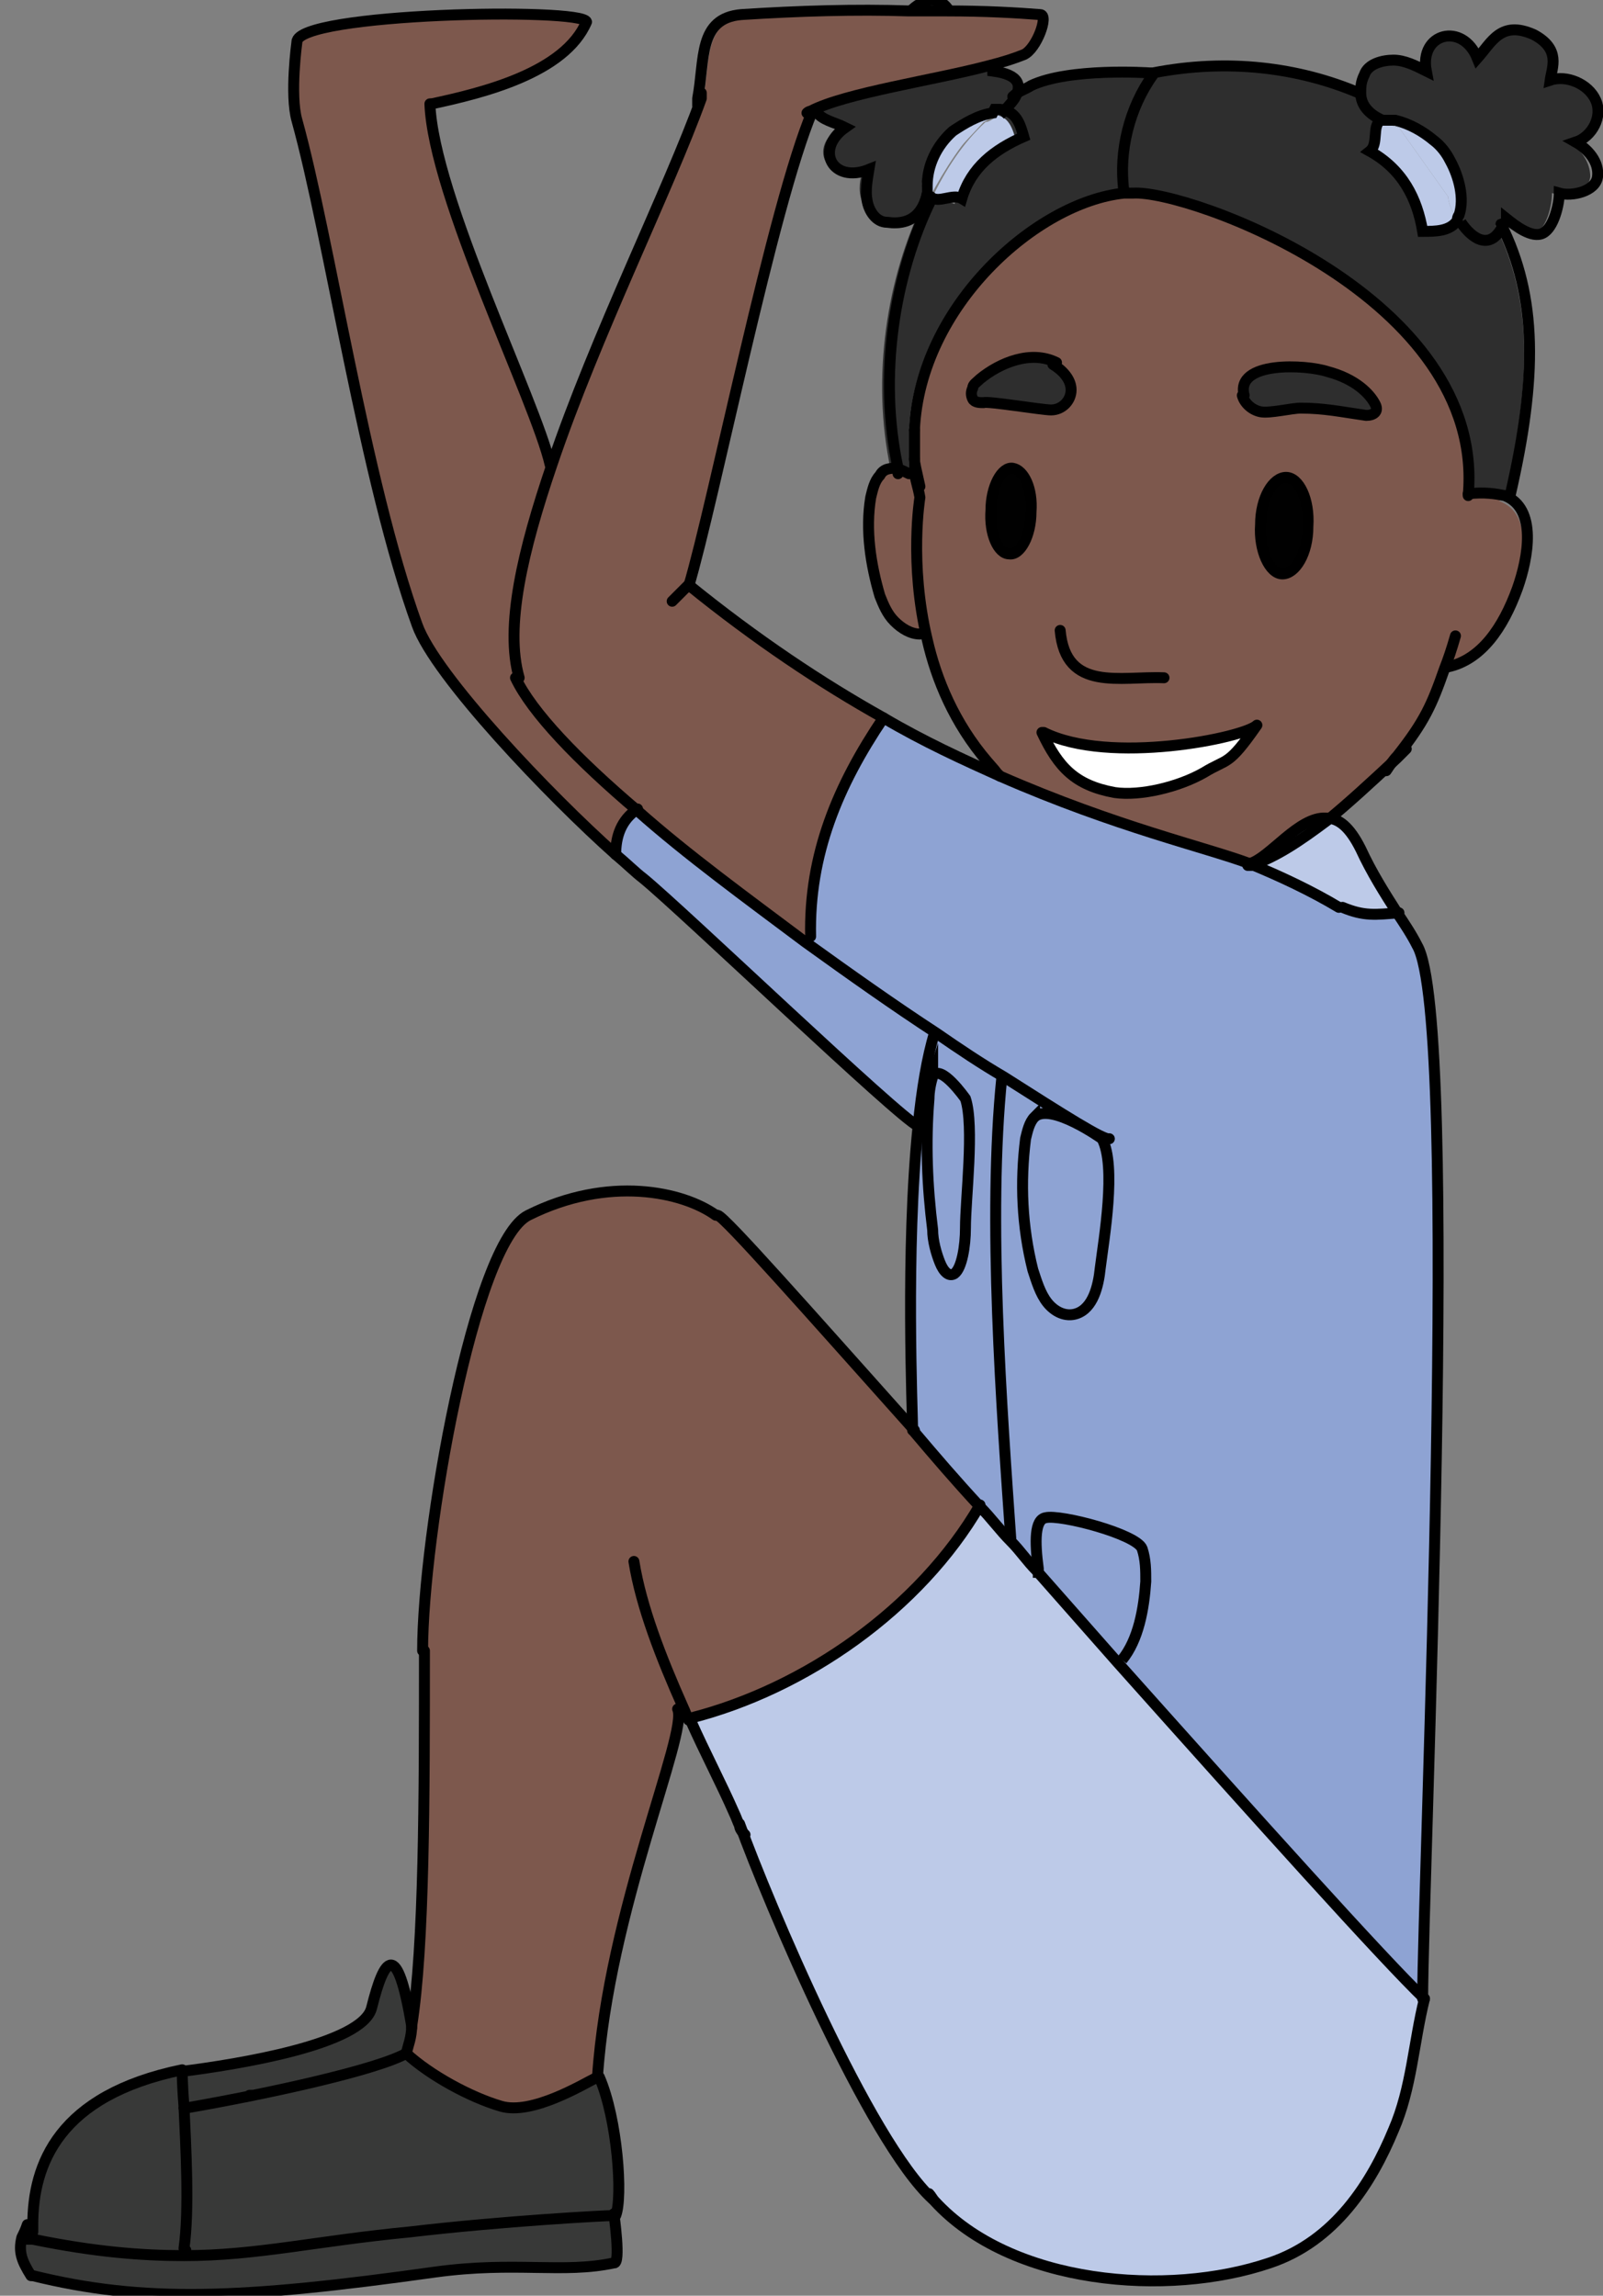 <?xml version="1.0" encoding="UTF-8"?><svg id="Asia" xmlns="http://www.w3.org/2000/svg" width="88" height="126" viewBox="0 0 88 126"><rect x="0" y="0" width="88" height="126" fill="#808080" stroke="none"/><defs><style>.cls-1{fill:#010101;}.cls-1,.cls-2,.cls-3,.cls-4,.cls-5,.cls-6,.cls-7{stroke-width:0px;}.cls-2{fill:#2e2e2e;}.cls-8{stroke-linejoin:round;}.cls-8,.cls-9,.cls-10{fill:none;stroke:#000;stroke-width:.6px;}.cls-8,.cls-10{stroke-linecap:round;}.cls-3{fill:#383938;}.cls-4{fill:#8ea3d3;}.cls-9,.cls-10{stroke-miterlimit:10;}.cls-5{fill:#bdcae8;}.cls-6{fill:#fff;}.cls-7{fill:#7d584d;}</style></defs><path class="cls-5" d="M76.8,7l2.7,3.8c0,.3.2.8.5,1.3-.4.6-1.1.6-1.9.6-.4-1.8-1.2-3.4-2.9-4.4.5-.4,0-1.4.6-1.7,0,0,0,0,0,0,.3.2.6.3,1,.4Z"/><path class="cls-5" d="M79.5,10.8l-2.7-3.8c-.3-.1-.7-.2-1-.4.2-.1.5,0,.8,0,.8.2,1.5.6,2.1,1.1.4.3.7.7.9,1.1.5.8.8,2,.5,3,0,.1,0,.2-.1.3-.3-.5-.5-1-.5-1.3Z"/><path class="cls-1" d="M70.5,26.2c.7,0,1.3,1.2,1.2,2.7,0,1.5-.7,2.6-1.4,2.6-.7,0-1.3-1.3-1.2-2.7,0-1.5.7-2.6,1.4-2.6Z"/><path class="cls-6" d="M57.3,40.2c3.6,1.8,11,.3,11.7-.4-1.6,2.3-1.6,1.8-2.9,2.6-1.4.8-3.5,1.3-4.9,1.1-2.2-.4-3.1-1.4-4-3.3Z"/><path class="cls-1" d="M55.4,30.5c-.6,0-1.1-1.1-1-2.4,0-1.3.6-2.4,1.2-2.3s1.1,1.1,1,2.4c0,1.3-.6,2.4-1.2,2.3Z"/><path class="cls-5" d="M51.1,11c.8-1.7,1.8-3.2,3-4.3.2,0,.5-.2.8-.5,0,0,0,0,0,0,.9,0,1.1.8,1.3,1.5-1.6.7-2.9,1.7-3.4,3.4-.5-.3-1.3.2-1.7-.1Z"/><path class="cls-5" d="M54.5,6.2c.1,0,.2,0,.3,0-.3.2-.6.4-.8.5.1-.2.3-.3.5-.4Z"/><path class="cls-5" d="M50.9,10.6c0-.3,0-.5.1-.8l3-3.2s0,0,0,0c-1.1,1.1-2.1,2.6-3,4.3,0,0,0,0,0,0,0,0-.1-.2-.2-.3Z"/><path class="cls-5" d="M50.9,10.3c0-1.1.5-2.3,1.4-3,.6-.5,1.4-.9,2.2-1-.2.1-.3.3-.5.4,0,0,0,0,0,0l-3,3.2c0,.3,0,.5-.1.8,0-.1,0-.2,0-.3Z"/><path class="cls-5" d="M68.8,47.3c1.1-.5,2.6-2.5,4-2.4.7,0,1.3.5,1.9,1.8.6,1.3,1.3,2.4,2,3.4-1.3.1-1.9.2-3.1-.3-1.6-1-3.3-1.8-4.9-2.4"/><path class="cls-4" d="M77.9,51.9c-.4-.6-.8-1.2-1.1-1.8-1.3.1-1.9.2-3.1-.3-1.6-1-3.3-1.8-5-2.4-2.4-.9-7.3-2-13.7-4.8-2-.9-4.2-1.9-6.4-3.2-2.5,3.7-4.1,7.5-4,12l-.4.2c-3.2-2.4-6.5-4.9-9.2-7.2-.9.6-1.2,1.5-1.2,2.5.6.5,1.1,1,1.5,1.3,2.2,1.8,14.1,13.2,15.1,13.6h0c-.7,6.8-.3,15.8-.3,16.7h0c1.2,1.3,2.4,2.7,3.6,4.1.6.6,1.1,1.3,1.7,1.9.5.5.9,1.1,1.4,1.6,1.5,1.7,3,3.4,4.5,5.1,7.5,8.4,14.5,16.3,16.8,18.4,0-6.2,2.1-53.6-.3-57.8Z"/><path class="cls-2" d="M86.3,7.8c.9-.3,1.5-1.4,1.1-2.3-.3-.9-1.5-1.4-2.5-1.1,0-.6.7-1.7-.9-2.5-1.9-.8-2.4.4-3.1,1.3-.8-2-3.2-1.5-2.8.7-.5-.3-1.1-.6-1.8-.6-.6,0-1.3.3-1.6.8-.2.4-.2.7-.2,1-3.3-1.4-7.2-1.9-11.3-1.1,0,0-.1,0-.2,0,0,0-4.4-.3-6.5.7-.3.2-.7.3-1,.6.4-.6.3-1.3-1.2-1.5,0,0,0-.1,0-.2-3,.8-7.9,1.5-9.8,2.5.4.4,1,.6,1.6.9-1.8,1.1-.7,3.1,1.3,2.3-.2.5-.3,1.1-.1,1.7.1.5.5,1.1,1.1,1.2,1.5.2,2-.6,2.2-1.6,0-.1,0-.2,0-.3,0-1.1.5-2.3,1.4-3,.6-.5,1.4-.9,2.2-1,.1,0,.2,0,.3,0s0,0,0,0c.9,0,1.1.8,1.3,1.5-1.6.7-2.9,1.7-3.4,3.4-.5-.3-1.3.2-1.7-.1-2,4.1-2.9,9.6-1.8,14.7,0,0,.2,0,.2.1h.8c0-.2,0-.4,0-.6h0c0-.2,0-.1,0-.3,0-.5,0-.9,0-1.4.3-6.8,6.7-12.5,11.5-13,.2,0,.3,0,.5,0,3-.2,19.4,5.7,18.4,16.6.9-.1,1.5,0,2,.1h.3c1.5-6.5,1.5-10.9-.5-14.9,0-.1.1-.2.2-.4.5.4,1.4,1,2,.8.6-.3.9-1.5.9-2.2.8.2,2,0,2.1-.9,0-.8-.5-1.5-1.2-1.9ZM78.2,12.7c-.4-1.8-1.2-3.4-2.9-4.4.5-.4,0-1.4.6-1.7,0,0,0,0,0,0,.2-.1.5,0,.8,0,.8.2,1.5.6,2.1,1.1.4.3.7.7.9,1.1.5.8.8,2,.5,3,0,.1,0,.2-.1.3-.4.6-1.1.6-1.9.6Z"/><path class="cls-2" d="M72.8,20.4c-1.2-.4-5.1-.6-4.6,1.3.1.4.5.8,1,.9.5,0,1.7-.2,2.2-.2,1.3,0,2.2.2,3.6.4.4,0,.7-.2.5-.6-.3-.6-1.1-1.4-2.6-1.8Z"/><path class="cls-2" d="M57.8,20c-1.4-.7-3.1,0-4.2.9-.2.1-.3.3-.4.5,0,.2,0,.4,0,.6.1.2.4.2.6.2.2,0,3.3.4,3.7.4.6,0,1.1-.5,1.1-1.1,0-.6-.4-1.1-1-1.4Z"/><path class="cls-2" d="M51.1,0c-.4,0-.8.3-1.1.6.7,0,1.4,0,2.1,0-.2-.4-.6-.7-1-.6Z"/><path class="cls-5" d="M51.2,120.7c-3.5-3.2-9-16.2-10.6-20.6h0c-.1-.2-.2-.5-.3-.7-.7-1.5-1.6-3.3-2.4-5.1,6.3-1.7,12.7-6.1,15.9-11.7.6.6,1.1,1.3,1.7,1.9.5.5.9,1.1,1.4,1.6,1.5,1.7,3,3.4,4.5,5.1,7.5,8.4,14.5,16.3,16.8,18.4-.6,2.4-.7,4.9-1.7,7.2-1.2,2.9-3.2,6.1-6.8,7.3-5.6,1.9-14.2,1.2-18.4-3.4h0Z"/><path class="cls-7" d="M82.6,27.3c-.5-.2-1.1-.3-2-.1,1.1-10.9-15.3-16.8-18.4-16.6-.2,0-.3,0-.5,0-4.8.4-11.3,6.1-11.5,13,0,.9,0,1.2,0,1.4,0,0,0,.2,0,.2h0c0,.2,0,.4,0,.7h-.8c0,0-.1-.1-.2-.1-.3,0-.7,0-.9.4-.3.3-.4.8-.5,1.2-.3,1.8,0,3.7.5,5.4.2.5.4,1,.8,1.4s.9.7,1.4.7l.4.3c.5,2.2,1.5,4.6,3.3,6.7.8.9.3.4.7.8,6.3,2.8,11.2,3.9,13.7,4.8,1.1-.3,2.7-2.6,4.2-2.5,1.1-.9,2.3-2,3.8-3.4,1.5-1.9,2-2.8,2.6-4.8h0c1.9-.3,3.1-2,3.8-4.2.6-1.8,1.2-4.4-.7-5.1ZM53.9,22.1c-.2,0-.5,0-.6-.2-.1-.2-.1-.4,0-.6,0-.2.2-.3.4-.5,1.1-.9,2.8-1.6,4.2-.9.5.3,1,.8,1,1.4,0,.6-.5,1.1-1.1,1.1-.5,0-3.5-.5-3.7-.4ZM55.4,30.5c-.6,0-1.1-1.1-1-2.4,0-1.3.6-2.4,1.2-2.3s1.1,1.1,1,2.4c0,1.3-.6,2.4-1.2,2.3ZM66.2,42.4c-1.4.8-3.5,1.3-4.9,1.1-2.2-.4-3.1-1.4-4-3.3,3.6,1.8,11,.3,11.7-.4-1.6,2.3-1.6,1.8-2.9,2.6ZM70.3,31.6c-.7,0-1.3-1.3-1.2-2.7,0-1.5.7-2.6,1.4-2.6.7,0,1.3,1.2,1.2,2.7,0,1.5-.7,2.6-1.4,2.6ZM74.9,22.8c-1.4-.2-2.3-.4-3.6-.4-.5,0-1.7.2-2.2.2-.5,0-.9-.4-1-.9-.5-1.9,3.5-1.7,4.6-1.3,1.5.5,2.4,1.2,2.6,1.8.2.4,0,.7-.5.6Z"/><path class="cls-7" d="M50.2,78.5c-5.9-6.6-10.4-11.7-10.8-11.8-1.8-1.3-5.9-2.2-10.3,0-3,1.5-5.8,17.6-5.8,23.9s0,16.2-.7,20.6c0,.6-.2,1.1-.3,1.5,1.3,1.2,3.5,2.4,5.2,2.9s4.5-1.2,5.3-1.6c.6-9.1,5-18.9,4.4-20.2h.3c.1.1.2.4.3.6h0c6.3-1.7,12.7-6.1,15.9-11.7-1.3-1.4-2.5-2.8-3.6-4.1h0Z"/><path class="cls-7" d="M33.8,46.9c0-1,.3-1.9,1.2-2.5,2.7,2.4,6,4.8,9.2,7.2l.4-.2c0-4.5,1.5-8.3,4-12-3.4-1.9-7-4.3-10.7-7.3,1.4-4.7,4.6-20.9,6.8-26.1h0c0,0,0,.1.1.2,1.9-1,6.7-1.7,9.8-2.5.8-.2,1.4-.4,1.9-.6.6-.3,1.4-2.2.9-2.2-1.3,0-3.1-.2-5.1-.2-.7,0-1.4,0-2.1,0-2.9,0-6.1,0-9.2.2-2.4.2-2,2.5-2.4,4.6-1.8,5-5.8,13-8.2,20.1-.8-3.5-6.4-14.7-6.6-19.8,2.8-.6,7.4-1.6,8.5-4.5-.1-.8-15.9-.5-15.9,1.1,0,0-.4,2.9,0,4.3,1.8,6.5,3.7,19.7,6.6,27.7,1,2.9,7.4,9.4,10.9,12.6Z"/><path class="cls-3" d="M33.7,121.6c.4-1,.1-5.3-.9-7.6-.8.4-3.6,2.1-5.3,1.6s-3.9-1.7-5.2-2.9c.1-.4.2-.9.3-1.5-.8-4.8-1.5-3.8-2.2-1-.5,2-7.3,3.1-10.5,3.5-6.8,1.3-8.2,5.2-8.2,8.5h-.2c-.1.3-.2.5-.3.7-.2.8,0,1.3.5,2.1,6.1,1.5,11.4,1.3,22.1-.2,4.4-.6,7,.1,9.8-.5.4.1,0-2.7,0-2.7h0Z"/><path class="cls-8" d="M68.5,47.5c0,0,.1,0,.2,0,1.4-.5,2.6-1.3,4.2-2.5,1.1-.9,2.3-2,3.8-3.4.2-.2.3-.3.5-.5"/><path class="cls-8" d="M50.2,25.2c0,.2,0,.4,0,.6,0,.4.2.9.3,1.5,0,0-.6,3.6.4,7.8.5,2.2,1.5,4.6,3.3,6.7.8.9.3.4.7.8"/><path class="cls-8" d="M50.2,23.6c0,.5,0,.9,0,1.4,0,0,0,.2,0,.2"/><path class="cls-8" d="M56.6,28.1c0,1.3-.6,2.4-1.2,2.3-.6,0-1.1-1.1-1-2.4,0-1.3.6-2.4,1.2-2.3s1.1,1.1,1,2.4Z"/><path class="cls-8" d="M71.8,28.9c0,1.5-.7,2.6-1.4,2.6-.7,0-1.3-1.3-1.2-2.7,0-1.5.7-2.6,1.4-2.6.7,0,1.3,1.2,1.2,2.7Z"/><path class="cls-8" d="M58.2,34.6c.3,3.4,3.3,2.5,5.7,2.6"/><path class="cls-8" d="M57.3,40.2c3.6,1.8,11,.3,11.7-.4-1.6,2.3-1.6,1.8-2.9,2.6-1.4.8-3.5,1.3-4.9,1.1-2.2-.4-3.1-1.4-4-3.3Z"/><path class="cls-8" d="M79.9,34.9c-.2.7-.4,1.3-.6,1.8-.7,2-1.1,2.9-2.6,4.8-.2.2-.4.5-.6.8"/><path class="cls-8" d="M80.6,27.1c.9-.1,1.5,0,2,.1,1.8.7,1.3,3.4.7,5.1-.8,2.2-2,3.9-3.8,4.3"/><path class="cls-8" d="M68.2,21.7c.1.4.5.8,1,.9s1.7-.2,2.2-.2c1.3,0,2.2.2,3.6.4.4,0,.7-.2.5-.6-.3-.6-1.1-1.4-2.6-1.8-1.2-.4-5.1-.6-4.6,1.3Z"/><path class="cls-8" d="M57.8,20c.5.3,1,.8,1,1.4,0,.6-.5,1.1-1.1,1.1-.5,0-3.5-.5-3.7-.4-.2,0-.5,0-.6-.2-.1-.2-.1-.4,0-.6,0-.2.2-.3.4-.5,1.1-.9,2.8-1.6,4.2-.9Z"/><path class="cls-8" d="M49.9,26c0,0-.6-.3-.7-.3-.3,0-.7,0-.9.4-.3.3-.4.8-.5,1.2-.3,1.8,0,3.7.5,5.4.2.5.4,1,.8,1.4s.9.7,1.4.7"/><path class="cls-8" d="M50.2,23.6c0,.9,0,1.2,0,1.4,0,.2,0,0,0,.2h0c0,.2.1.6.3,1.5"/><path class="cls-8" d="M51.1,11c-2,4.1-2.9,9.6-1.8,14.7,0,0,0,.2,0,.3"/><path class="cls-8" d="M74.6,5.1c-3.3-1.4-7.2-1.9-11.3-1.1,0,0-.1,0-.2,0,0,0-4.4-.3-6.5.7-.3.2-.7.3-1,.6"/><path class="cls-8" d="M82.9,27.2c1.5-6.5,1.5-10.9-.5-14.9"/><path class="cls-8" d="M50.2,23.6c.3-6.8,6.7-12.5,11.5-13,.2,0,.3,0,.5,0,3-.2,19.4,5.7,18.4,16.6"/><path class="cls-9" d="M75.9,6.6c-.7-.3-1.2-.8-1.2-1.5,0-.3,0-.6.2-1,.2-.6,1-.8,1.6-.8.6,0,1.2.3,1.8.6-.4-2.1,2-2.7,2.8-.7.8-.9,1.3-2.1,3.1-1.3,1.5.8,1,1.8.9,2.5.9-.3,2.1.2,2.5,1.1.4.9-.2,2-1.1,2.3.7.4,1.3,1.1,1.2,1.9-.1.8-1.4,1.1-2.1.9,0,.6-.3,1.9-.9,2.2-.6.3-1.5-.4-2-.8,0,.1-.1.3-.2.4-.7,1.4-1.7.7-2.3-.2"/><path class="cls-9" d="M80,12.1c0,0,0-.2.1-.3.3-.9,0-2.1-.5-3-.2-.4-.5-.8-.9-1.1-.6-.5-1.3-.9-2.1-1.1-.3,0-.5,0-.8,0,0,0,0,0,0,0-.5.3-.1,1.3-.6,1.7,1.8,1,2.6,2.6,2.9,4.4.7,0,1.5,0,1.9-.6Z"/><path class="cls-9" d="M54.5,3.7c0,0,0,.1,0,.2,1.5.2,1.6.8,1.2,1.5-.2.3-.5.6-.8.9"/><path class="cls-9" d="M50,.6c.3-.3.6-.5,1.1-.6.4,0,.8.2,1,.6"/><path class="cls-9" d="M50.9,10.6c-.2,1-.8,1.8-2.2,1.6-.6,0-1-.6-1.1-1.2-.1-.5,0-1.1.1-1.7-2,.8-3-1.1-1.3-2.3-.6-.3-1.3-.4-1.6-.9"/><path class="cls-9" d="M54.5,6.2c-.8.1-1.6.6-2.2,1-.9.8-1.4,1.9-1.4,3,0,.1,0,.2,0,.3,0,.1,0,.2.2.3,0,0,0,0,0,0,.4.4,1.2-.2,1.7.1.5-1.7,1.8-2.7,3.4-3.4-.2-.7-.4-1.4-1.3-1.5,0,0,0,0,0,0-.1,0-.2,0-.3,0Z"/><path class="cls-8" d="M61.7,10.5c-.3-2.2.3-4.6,1.6-6.4,0,0,0,0,0,0"/><path class="cls-10" d="M50.2,78.5c-5.9-6.6-10.4-11.7-10.8-11.8"/><path class="cls-10" d="M78.2,109.7c-2.2-2.1-9.3-10-16.8-18.4-1.5-1.7-3-3.4-4.5-5.1-.5-.5-.9-1.1-1.4-1.6-.6-.6-1.1-1.3-1.7-1.9-1.3-1.4-2.5-2.8-3.6-4.1"/><path class="cls-10" d="M78.2,109.7c-.6,2.4-.7,4.9-1.7,7.2-1.2,2.9-3.2,6.1-6.8,7.3-5.6,1.9-14.2,1.2-18.4-3.4-.1-.1-.2-.3-.3-.4h0"/><path class="cls-10" d="M37.9,94.4c.8,1.8,1.7,3.5,2.4,5.1.1.2.2.5.3.7,0,.2.2.4.3.5"/><path class="cls-10" d="M34.8,85.7c.4,2.5,1.5,5.3,2.7,8,.1.2.2.5.3.7"/><path class="cls-10" d="M51.2,120.7c-3.5-3.2-9-16.2-10.6-20.6"/><path class="cls-10" d="M53.8,82.6c-3.3,5.7-9.6,10.1-15.9,11.7h0"/><path class="cls-8" d="M68.6,47.4c1.1-.3,2.7-2.6,4.2-2.5.7,0,1.3.5,1.9,1.7.6,1.3,1.3,2.4,2,3.5.4.6.8,1.2,1.1,1.8,2.4,4.1.3,51.5.3,57.8"/><path class="cls-8" d="M68.6,47.4s0,0,0,0c1.7.7,3.4,1.5,4.9,2.4"/><path class="cls-8" d="M51.3,56.7c-.4,1.3-.7,3.1-.9,5.1-.7,6.8-.3,15.8-.3,16.7h0"/><path class="cls-8" d="M28.3,37.2c.9,1.9,3.4,4.5,6.7,7.3,2.7,2.4,6,4.8,9.2,7.2,2.5,1.8,4.9,3.5,7.2,5,1.3.9,2.5,1.7,3.7,2.4,3.3,2.1,5.5,3.5,5.8,3.4"/><path class="cls-8" d="M68.6,47.4c-2.4-.9-7.3-2-13.7-4.8-2-.9-4.2-1.9-6.4-3.2-3.4-1.9-7-4.3-10.7-7.3-.3.3-.6.6-.9.9"/><path class="cls-8" d="M44.6,6.1c-2.2,5.2-5.4,21.4-6.8,26.1"/><path class="cls-8" d="M38.5,5.1c0,0,0,.2,0,.3-1.8,5-5.8,13-8.2,20.1-1.6,4.7-2.6,8.9-1.8,11.7"/><path class="cls-8" d="M50.4,61.8c-1-.4-12.9-11.8-15.1-13.6-.4-.3-.9-.8-1.5-1.3-3.6-3.2-9.9-9.8-10.9-12.6-2.9-8-4.8-21.2-6.6-27.7-.4-1.4,0-4.3,0-4.3,0-1.6,15.7-1.9,15.9-1.1-1.2,2.8-5.7,3.9-8.5,4.5"/><path class="cls-8" d="M30.2,25.5s0,0,0,0c-.8-3.5-6.4-14.7-6.6-19.8"/><path class="cls-8" d="M39.3,66.7c-1.8-1.3-5.9-2.2-10.3,0-3,1.5-5.8,17.6-5.8,23.9"/><path class="cls-8" d="M48.5,39.4c-2.5,3.7-4.1,7.5-4,12"/><path class="cls-8" d="M35,44.4c-.9.6-1.2,1.5-1.2,2.5"/><path class="cls-8" d="M38.3,5.8c0-.1,0-.3,0-.4.4-2.1,0-4.4,2.4-4.6,3.1-.2,6.3-.3,9.2-.2.7,0,1.4,0,2.1,0,2.1,0,3.8.1,5.1.2.5,0-.2,1.9-.9,2.2-.5.2-1.1.4-1.9.6-3,.8-7.9,1.5-9.8,2.5,0,0-.1,0-.2.1"/><line class="cls-8" x1="13.7" y1="115" x2="13.8" y2="115"/><line class="cls-8" x1="10.2" y1="123.5" x2="10.2" y2="123.7"/><line class="cls-8" x1="10.1" y1="115.7" x2="10.2" y2="115.7"/><line class="cls-8" x1="1.5" y1="122.9" x2="1.9" y2="122.9"/><path class="cls-8" d="M22.3,112.7c1.3,1.2,3.5,2.4,5.2,2.9s4.5-1.2,5.3-1.6c.6-9.1,5-18.9,4.4-20.2"/><path class="cls-8" d="M23.3,90.6c0,8,0,16.2-.7,20.6,0,.6-.2,1.1-.3,1.5"/><path class="cls-8" d="M32.9,114c1,2.3,1.3,6.6.9,7.6"/><path class="cls-8" d="M33.7,121.6h0c-.5,0-6.1.3-11.2.9-5.2.5-8.4,1.3-12.4,1.3-2.3,0-4.9-.2-8.3-.9"/><path class="cls-8" d="M22.3,112.7c-1.6.9-7.5,2.2-12.1,3"/><path class="cls-8" d="M1.8,122.5c0-.1,0-.2,0-.4,0-3.3,1.4-7.1,8.2-8.5,0,0,0,.8.1,2,.1,2.2.3,5.7,0,7.8"/><path class="cls-8" d="M22.6,111.3s0,0,0-.1c-.8-4.8-1.5-3.8-2.2-1-.5,2-7.3,3.1-10.5,3.5"/><path class="cls-8" d="M1.8,124.9c6.1,1.5,11.4,1.3,22.1-.2,4.4-.6,7,.1,9.8-.5.4.1,0-2.7,0-2.7"/><path class="cls-8" d="M1.5,122.1c-.1.3-.2.5-.3.7-.2.8,0,1.3.5,2.1"/><path class="cls-8" d="M76.8,50.1h0c-1.3.1-1.9.2-3.1-.3"/><path class="cls-9" d="M55,58.9c0,0,0,.1,0,.2-.8,7.8,0,18.3.5,25.5"/><path class="cls-9" d="M56.8,61.3c-.3.3-.4.8-.5,1.2-.3,2.4-.2,4.8.4,7.2.2.6.4,1.3.8,1.8s1,.8,1.6.6c.9-.3,1.2-1.5,1.3-2.5.2-1.6.9-5.6.1-7.1,0,0-2.8-2-3.7-1.2Z"/><path class="cls-9" d="M51.2,59.1c-.1.3-.2.8-.2,1.2-.2,2.4-.1,4.8.2,7.2,0,.6.2,1.3.4,1.8.2.5.5.8.8.6.4-.3.6-1.5.6-2.5,0-1.6.5-5.6,0-7.1,0,0-1.4-2-1.8-1.2Z"/><path class="cls-9" d="M57,86.6c0-.2,0-.3,0-.5-.2-1.5-.2-2.7.4-2.8.8-.2,5,.9,5.3,1.7.2.6.2,1.2.2,1.8-.1,1.5-.4,3.2-1.3,4.3"/></svg>